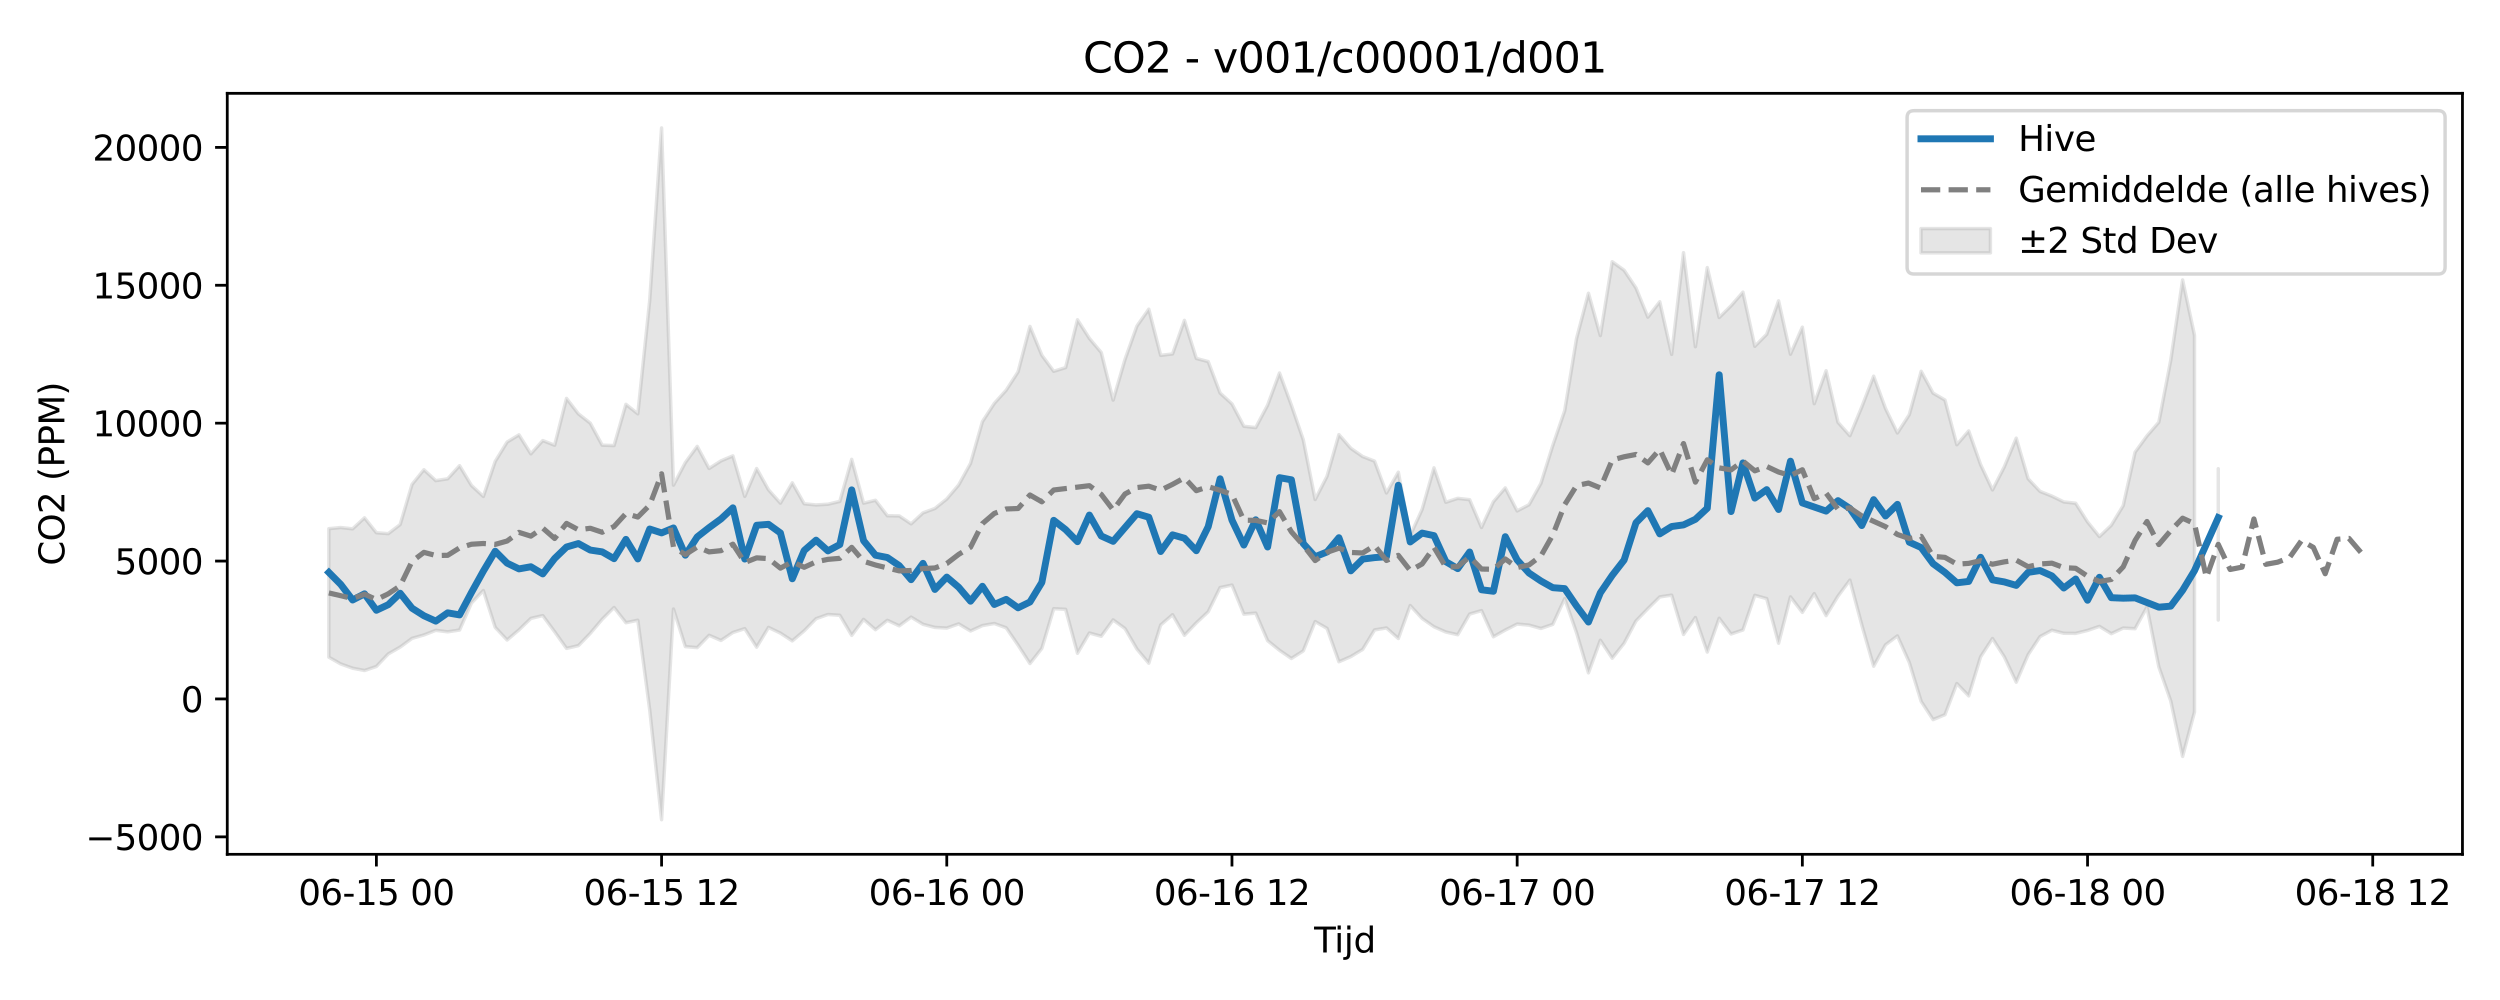 <?xml version="1.0" encoding="utf-8" standalone="no"?>
<!DOCTYPE svg PUBLIC "-//W3C//DTD SVG 1.1//EN"
  "http://www.w3.org/Graphics/SVG/1.1/DTD/svg11.dtd">
<svg xmlns:xlink="http://www.w3.org/1999/xlink" width="720pt" height="288pt" viewBox="0 0 720 288" xmlns="http://www.w3.org/2000/svg" version="1.1">
 <defs>
  <style type="text/css">*{stroke-linejoin: round; stroke-linecap: butt}</style>
 </defs>
 <g id="figure_1">
  <g id="patch_1">
   <path d="M 0 288 
L 720 288 
L 720 0 
L 0 0 
z
" style="fill: #ffffff"/>
  </g>
  <g id="axes_1">
   <g id="patch_2">
    <path d="M 65.45 246.04 
L 709.187 246.04 
L 709.187 26.88 
L 65.45 26.88 
z
" style="fill: #ffffff"/>
   </g>
   <g id="FillBetweenPolyCollection_1">
    <path d="M 94.711 152.258 
L 94.711 189.271 
L 98.133 191.22 
L 101.555 192.449 
L 104.978 193.11 
L 108.4 191.94 
L 111.822 188.333 
L 115.245 186.364 
L 118.667 183.851 
L 122.089 182.871 
L 125.512 181.536 
L 128.934 181.969 
L 132.356 181.449 
L 135.779 173.678 
L 139.201 170.069 
L 142.623 180.684 
L 146.045 184.318 
L 149.468 181.41 
L 152.89 178.101 
L 156.312 177.289 
L 159.735 181.937 
L 163.157 186.742 
L 166.579 185.946 
L 170.002 182.41 
L 173.424 178.367 
L 176.846 174.954 
L 180.269 179.346 
L 183.691 178.629 
L 187.113 204.42 
L 190.536 236.078 
L 193.958 175.396 
L 197.38 186.227 
L 200.802 186.516 
L 204.225 182.958 
L 207.647 184.449 
L 211.069 182.16 
L 214.492 181.046 
L 217.914 186.385 
L 221.336 180.693 
L 224.759 182.347 
L 228.181 184.579 
L 231.603 181.673 
L 235.026 178.184 
L 238.448 176.975 
L 241.87 177.204 
L 245.293 182.991 
L 248.715 178.385 
L 252.137 181.362 
L 255.56 178.645 
L 258.982 180.243 
L 262.404 177.73 
L 265.826 179.799 
L 269.249 180.701 
L 272.671 180.889 
L 276.093 179.677 
L 279.516 181.729 
L 282.938 180.166 
L 286.36 179.569 
L 289.783 180.811 
L 293.205 185.804 
L 296.627 191.103 
L 300.05 186.747 
L 303.472 175.304 
L 306.894 175.481 
L 310.317 188.139 
L 313.739 182.307 
L 317.161 183.242 
L 320.583 178.534 
L 324.006 181.025 
L 327.428 186.925 
L 330.85 190.998 
L 334.273 179.998 
L 337.695 177.038 
L 341.117 182.961 
L 344.54 179.391 
L 347.962 176.181 
L 351.384 169.222 
L 354.807 168.499 
L 358.229 176.884 
L 361.651 176.575 
L 365.074 184.509 
L 368.496 187.289 
L 371.918 189.644 
L 375.34 187.462 
L 378.763 179.016 
L 382.185 180.974 
L 385.607 190.591 
L 389.03 189.107 
L 392.452 187.034 
L 395.874 181.42 
L 399.297 180.85 
L 402.719 183.893 
L 406.141 174.394 
L 409.564 178.116 
L 412.986 180.512 
L 416.408 182.024 
L 419.831 182.806 
L 423.253 176.849 
L 426.675 175.854 
L 430.097 183.396 
L 433.52 181.46 
L 436.942 179.729 
L 440.364 180.036 
L 443.787 181.002 
L 447.209 179.819 
L 450.631 172.406 
L 454.054 182.252 
L 457.476 193.785 
L 460.898 184.389 
L 464.321 189.57 
L 467.743 185.265 
L 471.165 178.834 
L 474.588 175.299 
L 478.01 171.909 
L 481.432 171.4 
L 484.854 182.726 
L 488.277 177.849 
L 491.699 187.791 
L 495.121 178.055 
L 498.544 182.59 
L 501.966 181.434 
L 505.388 171.457 
L 508.811 172.409 
L 512.233 185.25 
L 515.655 171.903 
L 519.078 176.365 
L 522.5 170.965 
L 525.922 177.302 
L 529.345 171.69 
L 532.767 167.074 
L 536.189 179.953 
L 539.612 191.872 
L 543.034 185.702 
L 546.456 183.14 
L 549.878 190.786 
L 553.301 202.012 
L 556.723 207.247 
L 560.145 205.835 
L 563.568 196.858 
L 566.99 200.412 
L 570.412 189.173 
L 573.835 183.898 
L 577.257 189.201 
L 580.679 196.474 
L 584.102 188.555 
L 587.524 183.345 
L 590.946 181.508 
L 594.369 182.387 
L 597.791 182.413 
L 601.213 181.566 
L 604.635 180.394 
L 608.058 182.503 
L 611.48 180.879 
L 614.902 181.068 
L 618.325 174.839 
L 621.747 192.064 
L 625.169 201.847 
L 628.592 217.85 
L 632.014 205.053 
L 632.014 96.555 
L 632.014 96.555 
L 628.592 80.628 
L 625.169 103.783 
L 621.747 121.59 
L 618.325 125.549 
L 614.902 130.238 
L 611.48 145.628 
L 608.058 151.266 
L 604.635 154.542 
L 601.213 150.308 
L 597.791 144.926 
L 594.369 144.556 
L 590.946 142.878 
L 587.524 141.516 
L 584.102 137.874 
L 580.679 126.183 
L 577.257 134.421 
L 573.835 141.099 
L 570.412 133.791 
L 566.99 124.102 
L 563.568 128.084 
L 560.145 115.21 
L 556.723 113.215 
L 553.301 106.929 
L 549.878 119.42 
L 546.456 124.708 
L 543.034 117.657 
L 539.612 108.345 
L 536.189 117.226 
L 532.767 125.48 
L 529.345 121.635 
L 525.922 106.764 
L 522.5 116.261 
L 519.078 94.222 
L 515.655 102.01 
L 512.233 86.643 
L 508.811 96.276 
L 505.388 99.735 
L 501.966 84.139 
L 498.544 88.065 
L 495.121 91.445 
L 491.699 77.065 
L 488.277 99.854 
L 484.854 72.772 
L 481.432 102.052 
L 478.01 86.906 
L 474.588 91.336 
L 471.165 82.928 
L 467.743 77.832 
L 464.321 75.374 
L 460.898 96.648 
L 457.476 84.455 
L 454.054 97.455 
L 450.631 118.288 
L 447.209 128.284 
L 443.787 139.204 
L 440.364 145.353 
L 436.942 147.151 
L 433.52 140.513 
L 430.097 144.508 
L 426.675 151.913 
L 423.253 143.907 
L 419.831 143.521 
L 416.408 144.658 
L 412.986 134.74 
L 409.564 146.733 
L 406.141 154.227 
L 402.719 135.985 
L 399.297 141.979 
L 395.874 132.81 
L 392.452 131.486 
L 389.03 129.101 
L 385.607 125.164 
L 382.185 137.167 
L 378.763 143.869 
L 375.34 126.635 
L 371.918 116.676 
L 368.496 107.422 
L 365.074 116.678 
L 361.651 123.146 
L 358.229 122.762 
L 354.807 116.315 
L 351.384 113.185 
L 347.962 104.137 
L 344.54 103.232 
L 341.117 92.265 
L 337.695 101.94 
L 334.273 102.345 
L 330.85 89.041 
L 327.428 93.914 
L 324.006 103.499 
L 320.583 115.235 
L 317.161 101.524 
L 313.739 97.445 
L 310.317 92.096 
L 306.894 105.865 
L 303.472 106.934 
L 300.05 102.302 
L 296.627 94.009 
L 293.205 107.094 
L 289.783 112.368 
L 286.36 116.171 
L 282.938 121.427 
L 279.516 133.438 
L 276.093 139.66 
L 272.671 143.703 
L 269.249 146.445 
L 265.826 147.701 
L 262.404 150.873 
L 258.982 148.583 
L 255.56 148.535 
L 252.137 144.078 
L 248.715 144.905 
L 245.293 132.286 
L 241.87 144.403 
L 238.448 145.211 
L 235.026 145.421 
L 231.603 145.084 
L 228.181 139.056 
L 224.759 144.903 
L 221.336 141.073 
L 217.914 134.93 
L 214.492 142.968 
L 211.069 131.291 
L 207.647 132.731 
L 204.225 134.93 
L 200.802 128.552 
L 197.38 133.215 
L 193.958 139.728 
L 190.536 36.842 
L 187.113 86.529 
L 183.691 119.186 
L 180.269 116.446 
L 176.846 128.324 
L 173.424 128.207 
L 170.002 121.871 
L 166.579 119.194 
L 163.157 114.738 
L 159.735 128.226 
L 156.312 126.883 
L 152.89 130.71 
L 149.468 125.236 
L 146.045 127.312 
L 142.623 132.877 
L 139.201 142.982 
L 135.779 139.805 
L 132.356 134.119 
L 128.934 137.889 
L 125.512 138.428 
L 122.089 135.284 
L 118.667 139.508 
L 115.245 151.078 
L 111.822 153.693 
L 108.4 153.431 
L 104.978 149.137 
L 101.555 152.302 
L 98.133 151.927 
L 94.711 152.258 
z
" clip-path="url(#p3e4e27f8fb)" style="fill: #808080; fill-opacity: 0.2; stroke: #808080; stroke-opacity: 0.2"/>
    <path d="M 638.859 134.994 
L 638.859 178.564 
L 638.859 134.994 
L 638.859 134.994 
z
" clip-path="url(#p3e4e27f8fb)" style="fill: #808080; fill-opacity: 0.2; stroke: #808080; stroke-opacity: 0.2"/>
   </g>
   <g id="matplotlib.axis_1">
    <g id="xtick_1">
     <g id="line2d_1">
      <defs>
       <path id="m3473f8dec7" d="M 0 0 
L 0 3.5 
" style="stroke: #000000; stroke-width: 0.8"/>
      </defs>
      <g>
       <use xlink:href="#m3473f8dec7" x="108.4" y="246.04" style="stroke: #000000; stroke-width: 0.8"/>
      </g>
     </g>
     <g id="text_1">
      <!-- 06-15 00 -->
      <g transform="translate(85.92 260.638) scale(0.1 -0.1)">
       <defs>
        <path id="DejaVuSans-30" d="M 2034 4250 
Q 1547 4250 1301 3770 
Q 1056 3291 1056 2328 
Q 1056 1369 1301 889 
Q 1547 409 2034 409 
Q 2525 409 2770 889 
Q 3016 1369 3016 2328 
Q 3016 3291 2770 3770 
Q 2525 4250 2034 4250 
z
M 2034 4750 
Q 2819 4750 3233 4129 
Q 3647 3509 3647 2328 
Q 3647 1150 3233 529 
Q 2819 -91 2034 -91 
Q 1250 -91 836 529 
Q 422 1150 422 2328 
Q 422 3509 836 4129 
Q 1250 4750 2034 4750 
z
" transform="scale(0.016)"/>
        <path id="DejaVuSans-36" d="M 2113 2584 
Q 1688 2584 1439 2293 
Q 1191 2003 1191 1497 
Q 1191 994 1439 701 
Q 1688 409 2113 409 
Q 2538 409 2786 701 
Q 3034 994 3034 1497 
Q 3034 2003 2786 2293 
Q 2538 2584 2113 2584 
z
M 3366 4563 
L 3366 3988 
Q 3128 4100 2886 4159 
Q 2644 4219 2406 4219 
Q 1781 4219 1451 3797 
Q 1122 3375 1075 2522 
Q 1259 2794 1537 2939 
Q 1816 3084 2150 3084 
Q 2853 3084 3261 2657 
Q 3669 2231 3669 1497 
Q 3669 778 3244 343 
Q 2819 -91 2113 -91 
Q 1303 -91 875 529 
Q 447 1150 447 2328 
Q 447 3434 972 4092 
Q 1497 4750 2381 4750 
Q 2619 4750 2861 4703 
Q 3103 4656 3366 4563 
z
" transform="scale(0.016)"/>
        <path id="DejaVuSans-2d" d="M 313 2009 
L 1997 2009 
L 1997 1497 
L 313 1497 
L 313 2009 
z
" transform="scale(0.016)"/>
        <path id="DejaVuSans-31" d="M 794 531 
L 1825 531 
L 1825 4091 
L 703 3866 
L 703 4441 
L 1819 4666 
L 2450 4666 
L 2450 531 
L 3481 531 
L 3481 0 
L 794 0 
L 794 531 
z
" transform="scale(0.016)"/>
        <path id="DejaVuSans-35" d="M 691 4666 
L 3169 4666 
L 3169 4134 
L 1269 4134 
L 1269 2991 
Q 1406 3038 1543 3061 
Q 1681 3084 1819 3084 
Q 2600 3084 3056 2656 
Q 3513 2228 3513 1497 
Q 3513 744 3044 326 
Q 2575 -91 1722 -91 
Q 1428 -91 1123 -41 
Q 819 9 494 109 
L 494 744 
Q 775 591 1075 516 
Q 1375 441 1709 441 
Q 2250 441 2565 725 
Q 2881 1009 2881 1497 
Q 2881 1984 2565 2268 
Q 2250 2553 1709 2553 
Q 1456 2553 1204 2497 
Q 953 2441 691 2322 
L 691 4666 
z
" transform="scale(0.016)"/>
        <path id="DejaVuSans-20" transform="scale(0.016)"/>
       </defs>
       <use xlink:href="#DejaVuSans-30"/>
       <use xlink:href="#DejaVuSans-36" transform="translate(63.623 0)"/>
       <use xlink:href="#DejaVuSans-2d" transform="translate(127.246 0)"/>
       <use xlink:href="#DejaVuSans-31" transform="translate(163.33 0)"/>
       <use xlink:href="#DejaVuSans-35" transform="translate(226.953 0)"/>
       <use xlink:href="#DejaVuSans-20" transform="translate(290.576 0)"/>
       <use xlink:href="#DejaVuSans-30" transform="translate(322.363 0)"/>
       <use xlink:href="#DejaVuSans-30" transform="translate(385.986 0)"/>
      </g>
     </g>
    </g>
    <g id="xtick_2">
     <g id="line2d_2">
      <g>
       <use xlink:href="#m3473f8dec7" x="190.536" y="246.04" style="stroke: #000000; stroke-width: 0.8"/>
      </g>
     </g>
     <g id="text_2">
      <!-- 06-15 12 -->
      <g transform="translate(168.055 260.638) scale(0.1 -0.1)">
       <defs>
        <path id="DejaVuSans-32" d="M 1228 531 
L 3431 531 
L 3431 0 
L 469 0 
L 469 531 
Q 828 903 1448 1529 
Q 2069 2156 2228 2338 
Q 2531 2678 2651 2914 
Q 2772 3150 2772 3378 
Q 2772 3750 2511 3984 
Q 2250 4219 1831 4219 
Q 1534 4219 1204 4116 
Q 875 4013 500 3803 
L 500 4441 
Q 881 4594 1212 4672 
Q 1544 4750 1819 4750 
Q 2544 4750 2975 4387 
Q 3406 4025 3406 3419 
Q 3406 3131 3298 2873 
Q 3191 2616 2906 2266 
Q 2828 2175 2409 1742 
Q 1991 1309 1228 531 
z
" transform="scale(0.016)"/>
       </defs>
       <use xlink:href="#DejaVuSans-30"/>
       <use xlink:href="#DejaVuSans-36" transform="translate(63.623 0)"/>
       <use xlink:href="#DejaVuSans-2d" transform="translate(127.246 0)"/>
       <use xlink:href="#DejaVuSans-31" transform="translate(163.33 0)"/>
       <use xlink:href="#DejaVuSans-35" transform="translate(226.953 0)"/>
       <use xlink:href="#DejaVuSans-20" transform="translate(290.576 0)"/>
       <use xlink:href="#DejaVuSans-31" transform="translate(322.363 0)"/>
       <use xlink:href="#DejaVuSans-32" transform="translate(385.986 0)"/>
      </g>
     </g>
    </g>
    <g id="xtick_3">
     <g id="line2d_3">
      <g>
       <use xlink:href="#m3473f8dec7" x="272.671" y="246.04" style="stroke: #000000; stroke-width: 0.8"/>
      </g>
     </g>
     <g id="text_3">
      <!-- 06-16 00 -->
      <g transform="translate(250.191 260.638) scale(0.1 -0.1)">
       <use xlink:href="#DejaVuSans-30"/>
       <use xlink:href="#DejaVuSans-36" transform="translate(63.623 0)"/>
       <use xlink:href="#DejaVuSans-2d" transform="translate(127.246 0)"/>
       <use xlink:href="#DejaVuSans-31" transform="translate(163.33 0)"/>
       <use xlink:href="#DejaVuSans-36" transform="translate(226.953 0)"/>
       <use xlink:href="#DejaVuSans-20" transform="translate(290.576 0)"/>
       <use xlink:href="#DejaVuSans-30" transform="translate(322.363 0)"/>
       <use xlink:href="#DejaVuSans-30" transform="translate(385.986 0)"/>
      </g>
     </g>
    </g>
    <g id="xtick_4">
     <g id="line2d_4">
      <g>
       <use xlink:href="#m3473f8dec7" x="354.807" y="246.04" style="stroke: #000000; stroke-width: 0.8"/>
      </g>
     </g>
     <g id="text_4">
      <!-- 06-16 12 -->
      <g transform="translate(332.326 260.638) scale(0.1 -0.1)">
       <use xlink:href="#DejaVuSans-30"/>
       <use xlink:href="#DejaVuSans-36" transform="translate(63.623 0)"/>
       <use xlink:href="#DejaVuSans-2d" transform="translate(127.246 0)"/>
       <use xlink:href="#DejaVuSans-31" transform="translate(163.33 0)"/>
       <use xlink:href="#DejaVuSans-36" transform="translate(226.953 0)"/>
       <use xlink:href="#DejaVuSans-20" transform="translate(290.576 0)"/>
       <use xlink:href="#DejaVuSans-31" transform="translate(322.363 0)"/>
       <use xlink:href="#DejaVuSans-32" transform="translate(385.986 0)"/>
      </g>
     </g>
    </g>
    <g id="xtick_5">
     <g id="line2d_5">
      <g>
       <use xlink:href="#m3473f8dec7" x="436.942" y="246.04" style="stroke: #000000; stroke-width: 0.8"/>
      </g>
     </g>
     <g id="text_5">
      <!-- 06-17 00 -->
      <g transform="translate(414.462 260.638) scale(0.1 -0.1)">
       <defs>
        <path id="DejaVuSans-37" d="M 525 4666 
L 3525 4666 
L 3525 4397 
L 1831 0 
L 1172 0 
L 2766 4134 
L 525 4134 
L 525 4666 
z
" transform="scale(0.016)"/>
       </defs>
       <use xlink:href="#DejaVuSans-30"/>
       <use xlink:href="#DejaVuSans-36" transform="translate(63.623 0)"/>
       <use xlink:href="#DejaVuSans-2d" transform="translate(127.246 0)"/>
       <use xlink:href="#DejaVuSans-31" transform="translate(163.33 0)"/>
       <use xlink:href="#DejaVuSans-37" transform="translate(226.953 0)"/>
       <use xlink:href="#DejaVuSans-20" transform="translate(290.576 0)"/>
       <use xlink:href="#DejaVuSans-30" transform="translate(322.363 0)"/>
       <use xlink:href="#DejaVuSans-30" transform="translate(385.986 0)"/>
      </g>
     </g>
    </g>
    <g id="xtick_6">
     <g id="line2d_6">
      <g>
       <use xlink:href="#m3473f8dec7" x="519.078" y="246.04" style="stroke: #000000; stroke-width: 0.8"/>
      </g>
     </g>
     <g id="text_6">
      <!-- 06-17 12 -->
      <g transform="translate(496.597 260.638) scale(0.1 -0.1)">
       <use xlink:href="#DejaVuSans-30"/>
       <use xlink:href="#DejaVuSans-36" transform="translate(63.623 0)"/>
       <use xlink:href="#DejaVuSans-2d" transform="translate(127.246 0)"/>
       <use xlink:href="#DejaVuSans-31" transform="translate(163.33 0)"/>
       <use xlink:href="#DejaVuSans-37" transform="translate(226.953 0)"/>
       <use xlink:href="#DejaVuSans-20" transform="translate(290.576 0)"/>
       <use xlink:href="#DejaVuSans-31" transform="translate(322.363 0)"/>
       <use xlink:href="#DejaVuSans-32" transform="translate(385.986 0)"/>
      </g>
     </g>
    </g>
    <g id="xtick_7">
     <g id="line2d_7">
      <g>
       <use xlink:href="#m3473f8dec7" x="601.213" y="246.04" style="stroke: #000000; stroke-width: 0.8"/>
      </g>
     </g>
     <g id="text_7">
      <!-- 06-18 00 -->
      <g transform="translate(578.733 260.638) scale(0.1 -0.1)">
       <defs>
        <path id="DejaVuSans-38" d="M 2034 2216 
Q 1584 2216 1326 1975 
Q 1069 1734 1069 1313 
Q 1069 891 1326 650 
Q 1584 409 2034 409 
Q 2484 409 2743 651 
Q 3003 894 3003 1313 
Q 3003 1734 2745 1975 
Q 2488 2216 2034 2216 
z
M 1403 2484 
Q 997 2584 770 2862 
Q 544 3141 544 3541 
Q 544 4100 942 4425 
Q 1341 4750 2034 4750 
Q 2731 4750 3128 4425 
Q 3525 4100 3525 3541 
Q 3525 3141 3298 2862 
Q 3072 2584 2669 2484 
Q 3125 2378 3379 2068 
Q 3634 1759 3634 1313 
Q 3634 634 3220 271 
Q 2806 -91 2034 -91 
Q 1263 -91 848 271 
Q 434 634 434 1313 
Q 434 1759 690 2068 
Q 947 2378 1403 2484 
z
M 1172 3481 
Q 1172 3119 1398 2916 
Q 1625 2713 2034 2713 
Q 2441 2713 2670 2916 
Q 2900 3119 2900 3481 
Q 2900 3844 2670 4047 
Q 2441 4250 2034 4250 
Q 1625 4250 1398 4047 
Q 1172 3844 1172 3481 
z
" transform="scale(0.016)"/>
       </defs>
       <use xlink:href="#DejaVuSans-30"/>
       <use xlink:href="#DejaVuSans-36" transform="translate(63.623 0)"/>
       <use xlink:href="#DejaVuSans-2d" transform="translate(127.246 0)"/>
       <use xlink:href="#DejaVuSans-31" transform="translate(163.33 0)"/>
       <use xlink:href="#DejaVuSans-38" transform="translate(226.953 0)"/>
       <use xlink:href="#DejaVuSans-20" transform="translate(290.576 0)"/>
       <use xlink:href="#DejaVuSans-30" transform="translate(322.363 0)"/>
       <use xlink:href="#DejaVuSans-30" transform="translate(385.986 0)"/>
      </g>
     </g>
    </g>
    <g id="xtick_8">
     <g id="line2d_8">
      <g>
       <use xlink:href="#m3473f8dec7" x="683.349" y="246.04" style="stroke: #000000; stroke-width: 0.8"/>
      </g>
     </g>
     <g id="text_8">
      <!-- 06-18 12 -->
      <g transform="translate(660.868 260.638) scale(0.1 -0.1)">
       <use xlink:href="#DejaVuSans-30"/>
       <use xlink:href="#DejaVuSans-36" transform="translate(63.623 0)"/>
       <use xlink:href="#DejaVuSans-2d" transform="translate(127.246 0)"/>
       <use xlink:href="#DejaVuSans-31" transform="translate(163.33 0)"/>
       <use xlink:href="#DejaVuSans-38" transform="translate(226.953 0)"/>
       <use xlink:href="#DejaVuSans-20" transform="translate(290.576 0)"/>
       <use xlink:href="#DejaVuSans-31" transform="translate(322.363 0)"/>
       <use xlink:href="#DejaVuSans-32" transform="translate(385.986 0)"/>
      </g>
     </g>
    </g>
    <g id="text_9">
     <!-- Tijd -->
     <g transform="translate(378.469 274.317) scale(0.1 -0.1)">
      <defs>
       <path id="DejaVuSans-54" d="M -19 4666 
L 3928 4666 
L 3928 4134 
L 2272 4134 
L 2272 0 
L 1638 0 
L 1638 4134 
L -19 4134 
L -19 4666 
z
" transform="scale(0.016)"/>
       <path id="DejaVuSans-69" d="M 603 3500 
L 1178 3500 
L 1178 0 
L 603 0 
L 603 3500 
z
M 603 4863 
L 1178 4863 
L 1178 4134 
L 603 4134 
L 603 4863 
z
" transform="scale(0.016)"/>
       <path id="DejaVuSans-6a" d="M 603 3500 
L 1178 3500 
L 1178 -63 
Q 1178 -731 923 -1031 
Q 669 -1331 103 -1331 
L -116 -1331 
L -116 -844 
L 38 -844 
Q 366 -844 484 -692 
Q 603 -541 603 -63 
L 603 3500 
z
M 603 4863 
L 1178 4863 
L 1178 4134 
L 603 4134 
L 603 4863 
z
" transform="scale(0.016)"/>
       <path id="DejaVuSans-64" d="M 2906 2969 
L 2906 4863 
L 3481 4863 
L 3481 0 
L 2906 0 
L 2906 525 
Q 2725 213 2448 61 
Q 2172 -91 1784 -91 
Q 1150 -91 751 415 
Q 353 922 353 1747 
Q 353 2572 751 3078 
Q 1150 3584 1784 3584 
Q 2172 3584 2448 3432 
Q 2725 3281 2906 2969 
z
M 947 1747 
Q 947 1113 1208 752 
Q 1469 391 1925 391 
Q 2381 391 2643 752 
Q 2906 1113 2906 1747 
Q 2906 2381 2643 2742 
Q 2381 3103 1925 3103 
Q 1469 3103 1208 2742 
Q 947 2381 947 1747 
z
" transform="scale(0.016)"/>
      </defs>
      <use xlink:href="#DejaVuSans-54"/>
      <use xlink:href="#DejaVuSans-69" transform="translate(57.959 0)"/>
      <use xlink:href="#DejaVuSans-6a" transform="translate(85.742 0)"/>
      <use xlink:href="#DejaVuSans-64" transform="translate(113.525 0)"/>
     </g>
    </g>
   </g>
   <g id="matplotlib.axis_2">
    <g id="ytick_1">
     <g id="line2d_9">
      <defs>
       <path id="m2fbc7df716" d="M 0 0 
L -3.5 0 
" style="stroke: #000000; stroke-width: 0.8"/>
      </defs>
      <g>
       <use xlink:href="#m2fbc7df716" x="65.45" y="241.011" style="stroke: #000000; stroke-width: 0.8"/>
      </g>
     </g>
     <g id="text_10">
      <!-- −5000 -->
      <g transform="translate(24.62 244.81) scale(0.1 -0.1)">
       <defs>
        <path id="DejaVuSans-2212" d="M 678 2272 
L 4684 2272 
L 4684 1741 
L 678 1741 
L 678 2272 
z
" transform="scale(0.016)"/>
       </defs>
       <use xlink:href="#DejaVuSans-2212"/>
       <use xlink:href="#DejaVuSans-35" transform="translate(83.789 0)"/>
       <use xlink:href="#DejaVuSans-30" transform="translate(147.412 0)"/>
       <use xlink:href="#DejaVuSans-30" transform="translate(211.035 0)"/>
       <use xlink:href="#DejaVuSans-30" transform="translate(274.658 0)"/>
      </g>
     </g>
    </g>
    <g id="ytick_2">
     <g id="line2d_10">
      <g>
       <use xlink:href="#m2fbc7df716" x="65.45" y="201.298" style="stroke: #000000; stroke-width: 0.8"/>
      </g>
     </g>
     <g id="text_11">
      <!-- 0 -->
      <g transform="translate(52.087 205.098) scale(0.1 -0.1)">
       <use xlink:href="#DejaVuSans-30"/>
      </g>
     </g>
    </g>
    <g id="ytick_3">
     <g id="line2d_11">
      <g>
       <use xlink:href="#m2fbc7df716" x="65.45" y="161.586" style="stroke: #000000; stroke-width: 0.8"/>
      </g>
     </g>
     <g id="text_12">
      <!-- 5000 -->
      <g transform="translate(33 165.385) scale(0.1 -0.1)">
       <use xlink:href="#DejaVuSans-35"/>
       <use xlink:href="#DejaVuSans-30" transform="translate(63.623 0)"/>
       <use xlink:href="#DejaVuSans-30" transform="translate(127.246 0)"/>
       <use xlink:href="#DejaVuSans-30" transform="translate(190.869 0)"/>
      </g>
     </g>
    </g>
    <g id="ytick_4">
     <g id="line2d_12">
      <g>
       <use xlink:href="#m2fbc7df716" x="65.45" y="121.874" style="stroke: #000000; stroke-width: 0.8"/>
      </g>
     </g>
     <g id="text_13">
      <!-- 10000 -->
      <g transform="translate(26.637 125.673) scale(0.1 -0.1)">
       <use xlink:href="#DejaVuSans-31"/>
       <use xlink:href="#DejaVuSans-30" transform="translate(63.623 0)"/>
       <use xlink:href="#DejaVuSans-30" transform="translate(127.246 0)"/>
       <use xlink:href="#DejaVuSans-30" transform="translate(190.869 0)"/>
       <use xlink:href="#DejaVuSans-30" transform="translate(254.492 0)"/>
      </g>
     </g>
    </g>
    <g id="ytick_5">
     <g id="line2d_13">
      <g>
       <use xlink:href="#m2fbc7df716" x="65.45" y="82.162" style="stroke: #000000; stroke-width: 0.8"/>
      </g>
     </g>
     <g id="text_14">
      <!-- 15000 -->
      <g transform="translate(26.637 85.961) scale(0.1 -0.1)">
       <use xlink:href="#DejaVuSans-31"/>
       <use xlink:href="#DejaVuSans-35" transform="translate(63.623 0)"/>
       <use xlink:href="#DejaVuSans-30" transform="translate(127.246 0)"/>
       <use xlink:href="#DejaVuSans-30" transform="translate(190.869 0)"/>
       <use xlink:href="#DejaVuSans-30" transform="translate(254.492 0)"/>
      </g>
     </g>
    </g>
    <g id="ytick_6">
     <g id="line2d_14">
      <g>
       <use xlink:href="#m2fbc7df716" x="65.45" y="42.449" style="stroke: #000000; stroke-width: 0.8"/>
      </g>
     </g>
     <g id="text_15">
      <!-- 20000 -->
      <g transform="translate(26.637 46.248) scale(0.1 -0.1)">
       <use xlink:href="#DejaVuSans-32"/>
       <use xlink:href="#DejaVuSans-30" transform="translate(63.623 0)"/>
       <use xlink:href="#DejaVuSans-30" transform="translate(127.246 0)"/>
       <use xlink:href="#DejaVuSans-30" transform="translate(190.869 0)"/>
       <use xlink:href="#DejaVuSans-30" transform="translate(254.492 0)"/>
      </g>
     </g>
    </g>
    <g id="text_16">
     <!-- CO2 (PPM) -->
     <g transform="translate(18.541 162.903) rotate(-90) scale(0.1 -0.1)">
      <defs>
       <path id="DejaVuSans-43" d="M 4122 4306 
L 4122 3641 
Q 3803 3938 3442 4084 
Q 3081 4231 2675 4231 
Q 1875 4231 1450 3742 
Q 1025 3253 1025 2328 
Q 1025 1406 1450 917 
Q 1875 428 2675 428 
Q 3081 428 3442 575 
Q 3803 722 4122 1019 
L 4122 359 
Q 3791 134 3420 21 
Q 3050 -91 2638 -91 
Q 1578 -91 968 557 
Q 359 1206 359 2328 
Q 359 3453 968 4101 
Q 1578 4750 2638 4750 
Q 3056 4750 3426 4639 
Q 3797 4528 4122 4306 
z
" transform="scale(0.016)"/>
       <path id="DejaVuSans-4f" d="M 2522 4238 
Q 1834 4238 1429 3725 
Q 1025 3213 1025 2328 
Q 1025 1447 1429 934 
Q 1834 422 2522 422 
Q 3209 422 3611 934 
Q 4013 1447 4013 2328 
Q 4013 3213 3611 3725 
Q 3209 4238 2522 4238 
z
M 2522 4750 
Q 3503 4750 4090 4092 
Q 4678 3434 4678 2328 
Q 4678 1225 4090 567 
Q 3503 -91 2522 -91 
Q 1538 -91 948 565 
Q 359 1222 359 2328 
Q 359 3434 948 4092 
Q 1538 4750 2522 4750 
z
" transform="scale(0.016)"/>
       <path id="DejaVuSans-28" d="M 1984 4856 
Q 1566 4138 1362 3434 
Q 1159 2731 1159 2009 
Q 1159 1288 1364 580 
Q 1569 -128 1984 -844 
L 1484 -844 
Q 1016 -109 783 600 
Q 550 1309 550 2009 
Q 550 2706 781 3412 
Q 1013 4119 1484 4856 
L 1984 4856 
z
" transform="scale(0.016)"/>
       <path id="DejaVuSans-50" d="M 1259 4147 
L 1259 2394 
L 2053 2394 
Q 2494 2394 2734 2622 
Q 2975 2850 2975 3272 
Q 2975 3691 2734 3919 
Q 2494 4147 2053 4147 
L 1259 4147 
z
M 628 4666 
L 2053 4666 
Q 2838 4666 3239 4311 
Q 3641 3956 3641 3272 
Q 3641 2581 3239 2228 
Q 2838 1875 2053 1875 
L 1259 1875 
L 1259 0 
L 628 0 
L 628 4666 
z
" transform="scale(0.016)"/>
       <path id="DejaVuSans-4d" d="M 628 4666 
L 1569 4666 
L 2759 1491 
L 3956 4666 
L 4897 4666 
L 4897 0 
L 4281 0 
L 4281 4097 
L 3078 897 
L 2444 897 
L 1241 4097 
L 1241 0 
L 628 0 
L 628 4666 
z
" transform="scale(0.016)"/>
       <path id="DejaVuSans-29" d="M 513 4856 
L 1013 4856 
Q 1481 4119 1714 3412 
Q 1947 2706 1947 2009 
Q 1947 1309 1714 600 
Q 1481 -109 1013 -844 
L 513 -844 
Q 928 -128 1133 580 
Q 1338 1288 1338 2009 
Q 1338 2731 1133 3434 
Q 928 4138 513 4856 
z
" transform="scale(0.016)"/>
      </defs>
      <use xlink:href="#DejaVuSans-43"/>
      <use xlink:href="#DejaVuSans-4f" transform="translate(69.824 0)"/>
      <use xlink:href="#DejaVuSans-32" transform="translate(148.535 0)"/>
      <use xlink:href="#DejaVuSans-20" transform="translate(212.158 0)"/>
      <use xlink:href="#DejaVuSans-28" transform="translate(243.945 0)"/>
      <use xlink:href="#DejaVuSans-50" transform="translate(282.959 0)"/>
      <use xlink:href="#DejaVuSans-50" transform="translate(343.262 0)"/>
      <use xlink:href="#DejaVuSans-4d" transform="translate(403.564 0)"/>
      <use xlink:href="#DejaVuSans-29" transform="translate(489.844 0)"/>
     </g>
    </g>
   </g>
   <g id="line2d_15">
    <path d="M 94.711 164.862 
L 98.133 168.311 
L 101.555 172.798 
L 104.978 171.024 
L 108.4 175.758 
L 111.822 174.148 
L 115.245 170.852 
L 118.667 175.16 
L 122.089 177.333 
L 125.512 178.885 
L 128.934 176.499 
L 132.356 177.095 
L 135.779 170.643 
L 139.201 164.488 
L 142.623 158.753 
L 146.045 162.184 
L 149.468 163.842 
L 152.89 163.225 
L 156.312 165.282 
L 159.735 160.845 
L 163.157 157.541 
L 166.579 156.54 
L 170.002 158.42 
L 173.424 158.933 
L 176.846 160.9 
L 180.269 155.343 
L 183.691 160.969 
L 187.113 152.357 
L 190.536 153.474 
L 193.958 152.053 
L 197.38 159.889 
L 200.802 154.629 
L 204.225 151.955 
L 207.647 149.455 
L 211.069 146.257 
L 214.492 161.004 
L 217.914 151.279 
L 221.336 151.007 
L 224.759 153.485 
L 228.181 166.685 
L 231.603 158.544 
L 235.026 155.568 
L 238.448 158.655 
L 241.87 156.823 
L 245.293 141.089 
L 248.715 155.719 
L 252.137 159.9 
L 255.56 160.564 
L 258.982 162.902 
L 262.404 166.945 
L 265.826 162.248 
L 269.249 169.756 
L 272.671 166.206 
L 276.093 169.124 
L 279.516 173.142 
L 282.938 168.854 
L 286.36 174.088 
L 289.783 172.621 
L 293.205 175.049 
L 296.627 173.373 
L 300.05 167.736 
L 303.472 149.86 
L 306.894 152.524 
L 310.317 155.997 
L 313.739 148.341 
L 317.161 154.361 
L 320.583 155.905 
L 327.428 147.949 
L 330.85 148.96 
L 334.273 158.833 
L 337.695 154.036 
L 341.117 155.007 
L 344.54 158.604 
L 347.962 151.685 
L 351.384 137.896 
L 354.807 149.794 
L 358.229 156.972 
L 361.651 149.707 
L 365.074 157.533 
L 368.496 137.571 
L 371.918 138.182 
L 375.34 156.532 
L 378.763 160.339 
L 382.185 158.963 
L 385.607 154.864 
L 389.03 164.398 
L 392.452 161.022 
L 395.874 160.591 
L 399.297 160.334 
L 402.719 139.758 
L 406.141 156.079 
L 409.564 153.533 
L 412.986 154.266 
L 416.408 161.761 
L 419.831 163.765 
L 423.253 158.978 
L 426.675 169.852 
L 430.097 170.283 
L 433.52 154.57 
L 436.942 161.263 
L 440.364 165.038 
L 443.787 167.326 
L 447.209 169.253 
L 450.631 169.518 
L 454.054 174.543 
L 457.476 179.139 
L 460.898 170.736 
L 464.321 165.698 
L 467.743 161.284 
L 471.165 150.554 
L 474.588 147.071 
L 478.01 153.752 
L 481.432 151.638 
L 484.854 151.17 
L 488.277 149.557 
L 491.699 146.368 
L 495.121 107.943 
L 498.544 147.322 
L 501.966 133.323 
L 505.388 143.454 
L 508.811 141.018 
L 512.233 146.73 
L 515.655 132.827 
L 519.078 144.843 
L 525.922 147.198 
L 529.345 144.188 
L 532.767 146.437 
L 536.189 151.36 
L 539.612 143.906 
L 543.034 148.604 
L 546.456 145.256 
L 549.878 156.146 
L 553.301 157.694 
L 556.723 162.341 
L 560.145 164.845 
L 563.568 167.855 
L 566.99 167.45 
L 570.412 160.509 
L 573.835 166.992 
L 577.257 167.596 
L 580.679 168.594 
L 584.102 164.835 
L 587.524 164.324 
L 590.946 165.859 
L 594.369 169.346 
L 597.791 166.757 
L 601.213 172.867 
L 604.635 166.259 
L 608.058 172.136 
L 611.48 172.279 
L 614.902 172.185 
L 621.747 174.866 
L 625.169 174.572 
L 628.592 170.013 
L 632.014 164.346 
L 638.859 149.077 
L 638.859 149.077 
" clip-path="url(#p3e4e27f8fb)" style="fill: none; stroke: #1f77b4; stroke-width: 2; stroke-linecap: square"/>
   </g>
   <g id="line2d_16">
    <path d="M 94.711 170.764 
L 101.555 172.375 
L 104.978 171.124 
L 108.4 172.686 
L 111.822 171.013 
L 115.245 168.721 
L 118.667 161.679 
L 122.089 159.077 
L 125.512 159.982 
L 128.934 159.929 
L 132.356 157.784 
L 135.779 156.741 
L 139.201 156.526 
L 142.623 156.78 
L 146.045 155.815 
L 149.468 153.323 
L 152.89 154.405 
L 156.312 152.086 
L 159.735 155.081 
L 163.157 150.74 
L 166.579 152.57 
L 170.002 152.141 
L 173.424 153.287 
L 176.846 151.639 
L 180.269 147.896 
L 183.691 148.908 
L 187.113 145.475 
L 190.536 136.46 
L 193.958 157.562 
L 197.38 159.721 
L 200.802 157.534 
L 204.225 158.944 
L 207.647 158.59 
L 211.069 156.725 
L 214.492 162.007 
L 217.914 160.658 
L 221.336 160.883 
L 224.759 163.625 
L 228.181 161.817 
L 231.603 163.378 
L 235.026 161.802 
L 238.448 161.093 
L 241.87 160.803 
L 245.293 157.638 
L 248.715 161.645 
L 252.137 162.72 
L 258.982 164.413 
L 262.404 164.302 
L 265.826 163.75 
L 269.249 163.573 
L 272.671 162.296 
L 276.093 159.669 
L 279.516 157.584 
L 282.938 150.797 
L 286.36 147.87 
L 289.783 146.589 
L 293.205 146.449 
L 296.627 142.556 
L 300.05 144.525 
L 303.472 141.119 
L 313.739 139.876 
L 317.161 142.383 
L 320.583 146.885 
L 324.006 142.262 
L 327.428 140.42 
L 330.85 140.019 
L 334.273 141.171 
L 337.695 139.489 
L 341.117 137.613 
L 344.54 141.312 
L 347.962 140.159 
L 351.384 141.203 
L 354.807 142.407 
L 358.229 149.823 
L 361.651 149.861 
L 365.074 150.594 
L 368.496 147.356 
L 371.918 153.16 
L 375.34 157.048 
L 378.763 161.443 
L 382.185 159.07 
L 385.607 157.878 
L 389.03 159.104 
L 392.452 159.26 
L 395.874 157.115 
L 399.297 161.415 
L 402.719 159.939 
L 406.141 164.31 
L 409.564 162.424 
L 412.986 157.626 
L 416.408 163.341 
L 419.831 163.163 
L 423.253 160.378 
L 426.675 163.884 
L 430.097 163.952 
L 433.52 160.986 
L 436.942 163.44 
L 440.364 162.695 
L 443.787 160.103 
L 447.209 154.051 
L 450.631 145.347 
L 454.054 139.853 
L 457.476 139.12 
L 460.898 140.518 
L 464.321 132.472 
L 467.743 131.549 
L 471.165 130.881 
L 474.588 133.318 
L 478.01 129.408 
L 481.432 136.726 
L 484.854 127.749 
L 488.277 138.852 
L 491.699 132.428 
L 495.121 134.75 
L 498.544 135.328 
L 501.966 132.787 
L 505.388 135.596 
L 508.811 134.342 
L 512.233 135.946 
L 515.655 136.956 
L 519.078 135.293 
L 522.5 143.613 
L 525.922 142.033 
L 529.345 146.662 
L 532.767 146.277 
L 536.189 148.589 
L 543.034 151.68 
L 546.456 153.924 
L 549.878 155.103 
L 553.301 154.47 
L 556.723 160.231 
L 560.145 160.522 
L 563.568 162.471 
L 566.99 162.257 
L 570.412 161.482 
L 573.835 162.499 
L 577.257 161.811 
L 580.679 161.329 
L 584.102 163.215 
L 587.524 162.431 
L 590.946 162.193 
L 594.369 163.471 
L 597.791 163.669 
L 601.213 165.937 
L 604.635 167.468 
L 608.058 166.885 
L 611.48 163.254 
L 614.902 155.653 
L 618.325 150.194 
L 621.747 156.827 
L 625.169 152.815 
L 628.592 149.239 
L 632.014 150.804 
L 635.436 166.32 
L 638.859 156.779 
L 642.281 164.009 
L 645.703 163.334 
L 649.126 149.463 
L 652.548 162.526 
L 655.97 161.907 
L 659.392 160.577 
L 662.815 155.706 
L 666.237 157.644 
L 669.659 165.232 
L 673.082 155.312 
L 676.504 155.06 
L 679.926 159.071 
L 679.926 159.071 
" clip-path="url(#p3e4e27f8fb)" style="fill: none; stroke-dasharray: 5.55,2.4; stroke-dashoffset: 0; stroke: #808080; stroke-width: 1.5"/>
   </g>
   <g id="patch_3">
    <path d="M 65.45 246.04 
L 65.45 26.88 
" style="fill: none; stroke: #000000; stroke-width: 0.8; stroke-linejoin: miter; stroke-linecap: square"/>
   </g>
   <g id="patch_4">
    <path d="M 709.187 246.04 
L 709.187 26.88 
" style="fill: none; stroke: #000000; stroke-width: 0.8; stroke-linejoin: miter; stroke-linecap: square"/>
   </g>
   <g id="patch_5">
    <path d="M 65.45 246.04 
L 709.187 246.04 
" style="fill: none; stroke: #000000; stroke-width: 0.8; stroke-linejoin: miter; stroke-linecap: square"/>
   </g>
   <g id="patch_6">
    <path d="M 65.45 26.88 
L 709.187 26.88 
" style="fill: none; stroke: #000000; stroke-width: 0.8; stroke-linejoin: miter; stroke-linecap: square"/>
   </g>
   <g id="text_17">
    <!-- CO2 - v001/c00001/d001 -->
    <g transform="translate(311.915 20.88) scale(0.12 -0.12)">
     <defs>
      <path id="DejaVuSans-76" d="M 191 3500 
L 800 3500 
L 1894 563 
L 2988 3500 
L 3597 3500 
L 2284 0 
L 1503 0 
L 191 3500 
z
" transform="scale(0.016)"/>
      <path id="DejaVuSans-2f" d="M 1625 4666 
L 2156 4666 
L 531 -594 
L 0 -594 
L 1625 4666 
z
" transform="scale(0.016)"/>
      <path id="DejaVuSans-63" d="M 3122 3366 
L 3122 2828 
Q 2878 2963 2633 3030 
Q 2388 3097 2138 3097 
Q 1578 3097 1268 2742 
Q 959 2388 959 1747 
Q 959 1106 1268 751 
Q 1578 397 2138 397 
Q 2388 397 2633 464 
Q 2878 531 3122 666 
L 3122 134 
Q 2881 22 2623 -34 
Q 2366 -91 2075 -91 
Q 1284 -91 818 406 
Q 353 903 353 1747 
Q 353 2603 823 3093 
Q 1294 3584 2113 3584 
Q 2378 3584 2631 3529 
Q 2884 3475 3122 3366 
z
" transform="scale(0.016)"/>
     </defs>
     <use xlink:href="#DejaVuSans-43"/>
     <use xlink:href="#DejaVuSans-4f" transform="translate(69.824 0)"/>
     <use xlink:href="#DejaVuSans-32" transform="translate(148.535 0)"/>
     <use xlink:href="#DejaVuSans-20" transform="translate(212.158 0)"/>
     <use xlink:href="#DejaVuSans-2d" transform="translate(243.945 0)"/>
     <use xlink:href="#DejaVuSans-20" transform="translate(280.029 0)"/>
     <use xlink:href="#DejaVuSans-76" transform="translate(311.816 0)"/>
     <use xlink:href="#DejaVuSans-30" transform="translate(370.996 0)"/>
     <use xlink:href="#DejaVuSans-30" transform="translate(434.619 0)"/>
     <use xlink:href="#DejaVuSans-31" transform="translate(498.242 0)"/>
     <use xlink:href="#DejaVuSans-2f" transform="translate(561.865 0)"/>
     <use xlink:href="#DejaVuSans-63" transform="translate(595.557 0)"/>
     <use xlink:href="#DejaVuSans-30" transform="translate(650.537 0)"/>
     <use xlink:href="#DejaVuSans-30" transform="translate(714.16 0)"/>
     <use xlink:href="#DejaVuSans-30" transform="translate(777.783 0)"/>
     <use xlink:href="#DejaVuSans-30" transform="translate(841.406 0)"/>
     <use xlink:href="#DejaVuSans-31" transform="translate(905.029 0)"/>
     <use xlink:href="#DejaVuSans-2f" transform="translate(968.652 0)"/>
     <use xlink:href="#DejaVuSans-64" transform="translate(1002.344 0)"/>
     <use xlink:href="#DejaVuSans-30" transform="translate(1065.82 0)"/>
     <use xlink:href="#DejaVuSans-30" transform="translate(1129.443 0)"/>
     <use xlink:href="#DejaVuSans-31" transform="translate(1193.066 0)"/>
    </g>
   </g>
   <g id="legend_1">
    <g id="patch_7">
     <path d="M 551.243 78.914 
L 702.187 78.914 
Q 704.187 78.914 704.187 76.914 
L 704.187 33.88 
Q 704.187 31.88 702.187 31.88 
L 551.243 31.88 
Q 549.243 31.88 549.243 33.88 
L 549.243 76.914 
Q 549.243 78.914 551.243 78.914 
z
" style="fill: #ffffff; opacity: 0.8; stroke: #cccccc; stroke-linejoin: miter"/>
    </g>
    <g id="line2d_17">
     <path d="M 553.243 39.978 
L 563.243 39.978 
L 573.243 39.978 
" style="fill: none; stroke: #1f77b4; stroke-width: 2; stroke-linecap: square"/>
    </g>
    <g id="text_18">
     <!-- Hive -->
     <g transform="translate(581.243 43.478) scale(0.1 -0.1)">
      <defs>
       <path id="DejaVuSans-48" d="M 628 4666 
L 1259 4666 
L 1259 2753 
L 3553 2753 
L 3553 4666 
L 4184 4666 
L 4184 0 
L 3553 0 
L 3553 2222 
L 1259 2222 
L 1259 0 
L 628 0 
L 628 4666 
z
" transform="scale(0.016)"/>
       <path id="DejaVuSans-65" d="M 3597 1894 
L 3597 1613 
L 953 1613 
Q 991 1019 1311 708 
Q 1631 397 2203 397 
Q 2534 397 2845 478 
Q 3156 559 3463 722 
L 3463 178 
Q 3153 47 2828 -22 
Q 2503 -91 2169 -91 
Q 1331 -91 842 396 
Q 353 884 353 1716 
Q 353 2575 817 3079 
Q 1281 3584 2069 3584 
Q 2775 3584 3186 3129 
Q 3597 2675 3597 1894 
z
M 3022 2063 
Q 3016 2534 2758 2815 
Q 2500 3097 2075 3097 
Q 1594 3097 1305 2825 
Q 1016 2553 972 2059 
L 3022 2063 
z
" transform="scale(0.016)"/>
      </defs>
      <use xlink:href="#DejaVuSans-48"/>
      <use xlink:href="#DejaVuSans-69" transform="translate(75.195 0)"/>
      <use xlink:href="#DejaVuSans-76" transform="translate(102.979 0)"/>
      <use xlink:href="#DejaVuSans-65" transform="translate(162.158 0)"/>
     </g>
    </g>
    <g id="line2d_18">
     <path d="M 553.243 54.657 
L 563.243 54.657 
L 573.243 54.657 
" style="fill: none; stroke-dasharray: 5.55,2.4; stroke-dashoffset: 0; stroke: #808080; stroke-width: 1.5"/>
    </g>
    <g id="text_19">
     <!-- Gemiddelde (alle hives) -->
     <g transform="translate(581.243 58.157) scale(0.1 -0.1)">
      <defs>
       <path id="DejaVuSans-47" d="M 3809 666 
L 3809 1919 
L 2778 1919 
L 2778 2438 
L 4434 2438 
L 4434 434 
Q 4069 175 3628 42 
Q 3188 -91 2688 -91 
Q 1594 -91 976 548 
Q 359 1188 359 2328 
Q 359 3472 976 4111 
Q 1594 4750 2688 4750 
Q 3144 4750 3555 4637 
Q 3966 4525 4313 4306 
L 4313 3634 
Q 3963 3931 3569 4081 
Q 3175 4231 2741 4231 
Q 1884 4231 1454 3753 
Q 1025 3275 1025 2328 
Q 1025 1384 1454 906 
Q 1884 428 2741 428 
Q 3075 428 3337 486 
Q 3600 544 3809 666 
z
" transform="scale(0.016)"/>
       <path id="DejaVuSans-6d" d="M 3328 2828 
Q 3544 3216 3844 3400 
Q 4144 3584 4550 3584 
Q 5097 3584 5394 3201 
Q 5691 2819 5691 2113 
L 5691 0 
L 5113 0 
L 5113 2094 
Q 5113 2597 4934 2840 
Q 4756 3084 4391 3084 
Q 3944 3084 3684 2787 
Q 3425 2491 3425 1978 
L 3425 0 
L 2847 0 
L 2847 2094 
Q 2847 2600 2669 2842 
Q 2491 3084 2119 3084 
Q 1678 3084 1418 2786 
Q 1159 2488 1159 1978 
L 1159 0 
L 581 0 
L 581 3500 
L 1159 3500 
L 1159 2956 
Q 1356 3278 1631 3431 
Q 1906 3584 2284 3584 
Q 2666 3584 2933 3390 
Q 3200 3197 3328 2828 
z
" transform="scale(0.016)"/>
       <path id="DejaVuSans-6c" d="M 603 4863 
L 1178 4863 
L 1178 0 
L 603 0 
L 603 4863 
z
" transform="scale(0.016)"/>
       <path id="DejaVuSans-61" d="M 2194 1759 
Q 1497 1759 1228 1600 
Q 959 1441 959 1056 
Q 959 750 1161 570 
Q 1363 391 1709 391 
Q 2188 391 2477 730 
Q 2766 1069 2766 1631 
L 2766 1759 
L 2194 1759 
z
M 3341 1997 
L 3341 0 
L 2766 0 
L 2766 531 
Q 2569 213 2275 61 
Q 1981 -91 1556 -91 
Q 1019 -91 701 211 
Q 384 513 384 1019 
Q 384 1609 779 1909 
Q 1175 2209 1959 2209 
L 2766 2209 
L 2766 2266 
Q 2766 2663 2505 2880 
Q 2244 3097 1772 3097 
Q 1472 3097 1187 3025 
Q 903 2953 641 2809 
L 641 3341 
Q 956 3463 1253 3523 
Q 1550 3584 1831 3584 
Q 2591 3584 2966 3190 
Q 3341 2797 3341 1997 
z
" transform="scale(0.016)"/>
       <path id="DejaVuSans-68" d="M 3513 2113 
L 3513 0 
L 2938 0 
L 2938 2094 
Q 2938 2591 2744 2837 
Q 2550 3084 2163 3084 
Q 1697 3084 1428 2787 
Q 1159 2491 1159 1978 
L 1159 0 
L 581 0 
L 581 4863 
L 1159 4863 
L 1159 2956 
Q 1366 3272 1645 3428 
Q 1925 3584 2291 3584 
Q 2894 3584 3203 3211 
Q 3513 2838 3513 2113 
z
" transform="scale(0.016)"/>
       <path id="DejaVuSans-73" d="M 2834 3397 
L 2834 2853 
Q 2591 2978 2328 3040 
Q 2066 3103 1784 3103 
Q 1356 3103 1142 2972 
Q 928 2841 928 2578 
Q 928 2378 1081 2264 
Q 1234 2150 1697 2047 
L 1894 2003 
Q 2506 1872 2764 1633 
Q 3022 1394 3022 966 
Q 3022 478 2636 193 
Q 2250 -91 1575 -91 
Q 1294 -91 989 -36 
Q 684 19 347 128 
L 347 722 
Q 666 556 975 473 
Q 1284 391 1588 391 
Q 1994 391 2212 530 
Q 2431 669 2431 922 
Q 2431 1156 2273 1281 
Q 2116 1406 1581 1522 
L 1381 1569 
Q 847 1681 609 1914 
Q 372 2147 372 2553 
Q 372 3047 722 3315 
Q 1072 3584 1716 3584 
Q 2034 3584 2315 3537 
Q 2597 3491 2834 3397 
z
" transform="scale(0.016)"/>
      </defs>
      <use xlink:href="#DejaVuSans-47"/>
      <use xlink:href="#DejaVuSans-65" transform="translate(77.49 0)"/>
      <use xlink:href="#DejaVuSans-6d" transform="translate(139.014 0)"/>
      <use xlink:href="#DejaVuSans-69" transform="translate(236.426 0)"/>
      <use xlink:href="#DejaVuSans-64" transform="translate(264.209 0)"/>
      <use xlink:href="#DejaVuSans-64" transform="translate(327.686 0)"/>
      <use xlink:href="#DejaVuSans-65" transform="translate(391.162 0)"/>
      <use xlink:href="#DejaVuSans-6c" transform="translate(452.686 0)"/>
      <use xlink:href="#DejaVuSans-64" transform="translate(480.469 0)"/>
      <use xlink:href="#DejaVuSans-65" transform="translate(543.945 0)"/>
      <use xlink:href="#DejaVuSans-20" transform="translate(605.469 0)"/>
      <use xlink:href="#DejaVuSans-28" transform="translate(637.256 0)"/>
      <use xlink:href="#DejaVuSans-61" transform="translate(676.27 0)"/>
      <use xlink:href="#DejaVuSans-6c" transform="translate(737.549 0)"/>
      <use xlink:href="#DejaVuSans-6c" transform="translate(765.332 0)"/>
      <use xlink:href="#DejaVuSans-65" transform="translate(793.115 0)"/>
      <use xlink:href="#DejaVuSans-20" transform="translate(854.639 0)"/>
      <use xlink:href="#DejaVuSans-68" transform="translate(886.426 0)"/>
      <use xlink:href="#DejaVuSans-69" transform="translate(949.805 0)"/>
      <use xlink:href="#DejaVuSans-76" transform="translate(977.588 0)"/>
      <use xlink:href="#DejaVuSans-65" transform="translate(1036.768 0)"/>
      <use xlink:href="#DejaVuSans-73" transform="translate(1098.291 0)"/>
      <use xlink:href="#DejaVuSans-29" transform="translate(1150.391 0)"/>
     </g>
    </g>
    <g id="patch_8">
     <path d="M 553.243 72.835 
L 573.243 72.835 
L 573.243 65.835 
L 553.243 65.835 
z
" style="fill: #808080; fill-opacity: 0.2; stroke: #808080; stroke-opacity: 0.2; stroke-linejoin: miter"/>
    </g>
    <g id="text_20">
     <!-- ±2 Std Dev -->
     <g transform="translate(581.243 72.835) scale(0.1 -0.1)">
      <defs>
       <path id="DejaVuSans-b1" d="M 2944 4013 
L 2944 2803 
L 4684 2803 
L 4684 2272 
L 2944 2272 
L 2944 1063 
L 2419 1063 
L 2419 2272 
L 678 2272 
L 678 2803 
L 2419 2803 
L 2419 4013 
L 2944 4013 
z
M 678 531 
L 4684 531 
L 4684 0 
L 678 0 
L 678 531 
z
" transform="scale(0.016)"/>
       <path id="DejaVuSans-53" d="M 3425 4513 
L 3425 3897 
Q 3066 4069 2747 4153 
Q 2428 4238 2131 4238 
Q 1616 4238 1336 4038 
Q 1056 3838 1056 3469 
Q 1056 3159 1242 3001 
Q 1428 2844 1947 2747 
L 2328 2669 
Q 3034 2534 3370 2195 
Q 3706 1856 3706 1288 
Q 3706 609 3251 259 
Q 2797 -91 1919 -91 
Q 1588 -91 1214 -16 
Q 841 59 441 206 
L 441 856 
Q 825 641 1194 531 
Q 1563 422 1919 422 
Q 2459 422 2753 634 
Q 3047 847 3047 1241 
Q 3047 1584 2836 1778 
Q 2625 1972 2144 2069 
L 1759 2144 
Q 1053 2284 737 2584 
Q 422 2884 422 3419 
Q 422 4038 858 4394 
Q 1294 4750 2059 4750 
Q 2388 4750 2728 4690 
Q 3069 4631 3425 4513 
z
" transform="scale(0.016)"/>
       <path id="DejaVuSans-74" d="M 1172 4494 
L 1172 3500 
L 2356 3500 
L 2356 3053 
L 1172 3053 
L 1172 1153 
Q 1172 725 1289 603 
Q 1406 481 1766 481 
L 2356 481 
L 2356 0 
L 1766 0 
Q 1100 0 847 248 
Q 594 497 594 1153 
L 594 3053 
L 172 3053 
L 172 3500 
L 594 3500 
L 594 4494 
L 1172 4494 
z
" transform="scale(0.016)"/>
       <path id="DejaVuSans-44" d="M 1259 4147 
L 1259 519 
L 2022 519 
Q 2988 519 3436 956 
Q 3884 1394 3884 2338 
Q 3884 3275 3436 3711 
Q 2988 4147 2022 4147 
L 1259 4147 
z
M 628 4666 
L 1925 4666 
Q 3281 4666 3915 4102 
Q 4550 3538 4550 2338 
Q 4550 1131 3912 565 
Q 3275 0 1925 0 
L 628 0 
L 628 4666 
z
" transform="scale(0.016)"/>
      </defs>
      <use xlink:href="#DejaVuSans-b1"/>
      <use xlink:href="#DejaVuSans-32" transform="translate(83.789 0)"/>
      <use xlink:href="#DejaVuSans-20" transform="translate(147.412 0)"/>
      <use xlink:href="#DejaVuSans-53" transform="translate(179.199 0)"/>
      <use xlink:href="#DejaVuSans-74" transform="translate(242.676 0)"/>
      <use xlink:href="#DejaVuSans-64" transform="translate(281.885 0)"/>
      <use xlink:href="#DejaVuSans-20" transform="translate(345.361 0)"/>
      <use xlink:href="#DejaVuSans-44" transform="translate(377.148 0)"/>
      <use xlink:href="#DejaVuSans-65" transform="translate(454.15 0)"/>
      <use xlink:href="#DejaVuSans-76" transform="translate(515.674 0)"/>
     </g>
    </g>
   </g>
  </g>
 </g>
 <defs>
  <clipPath id="p3e4e27f8fb">
   <rect x="65.45" y="26.88" width="643.737" height="219.16"/>
  </clipPath>
 </defs>
</svg>
